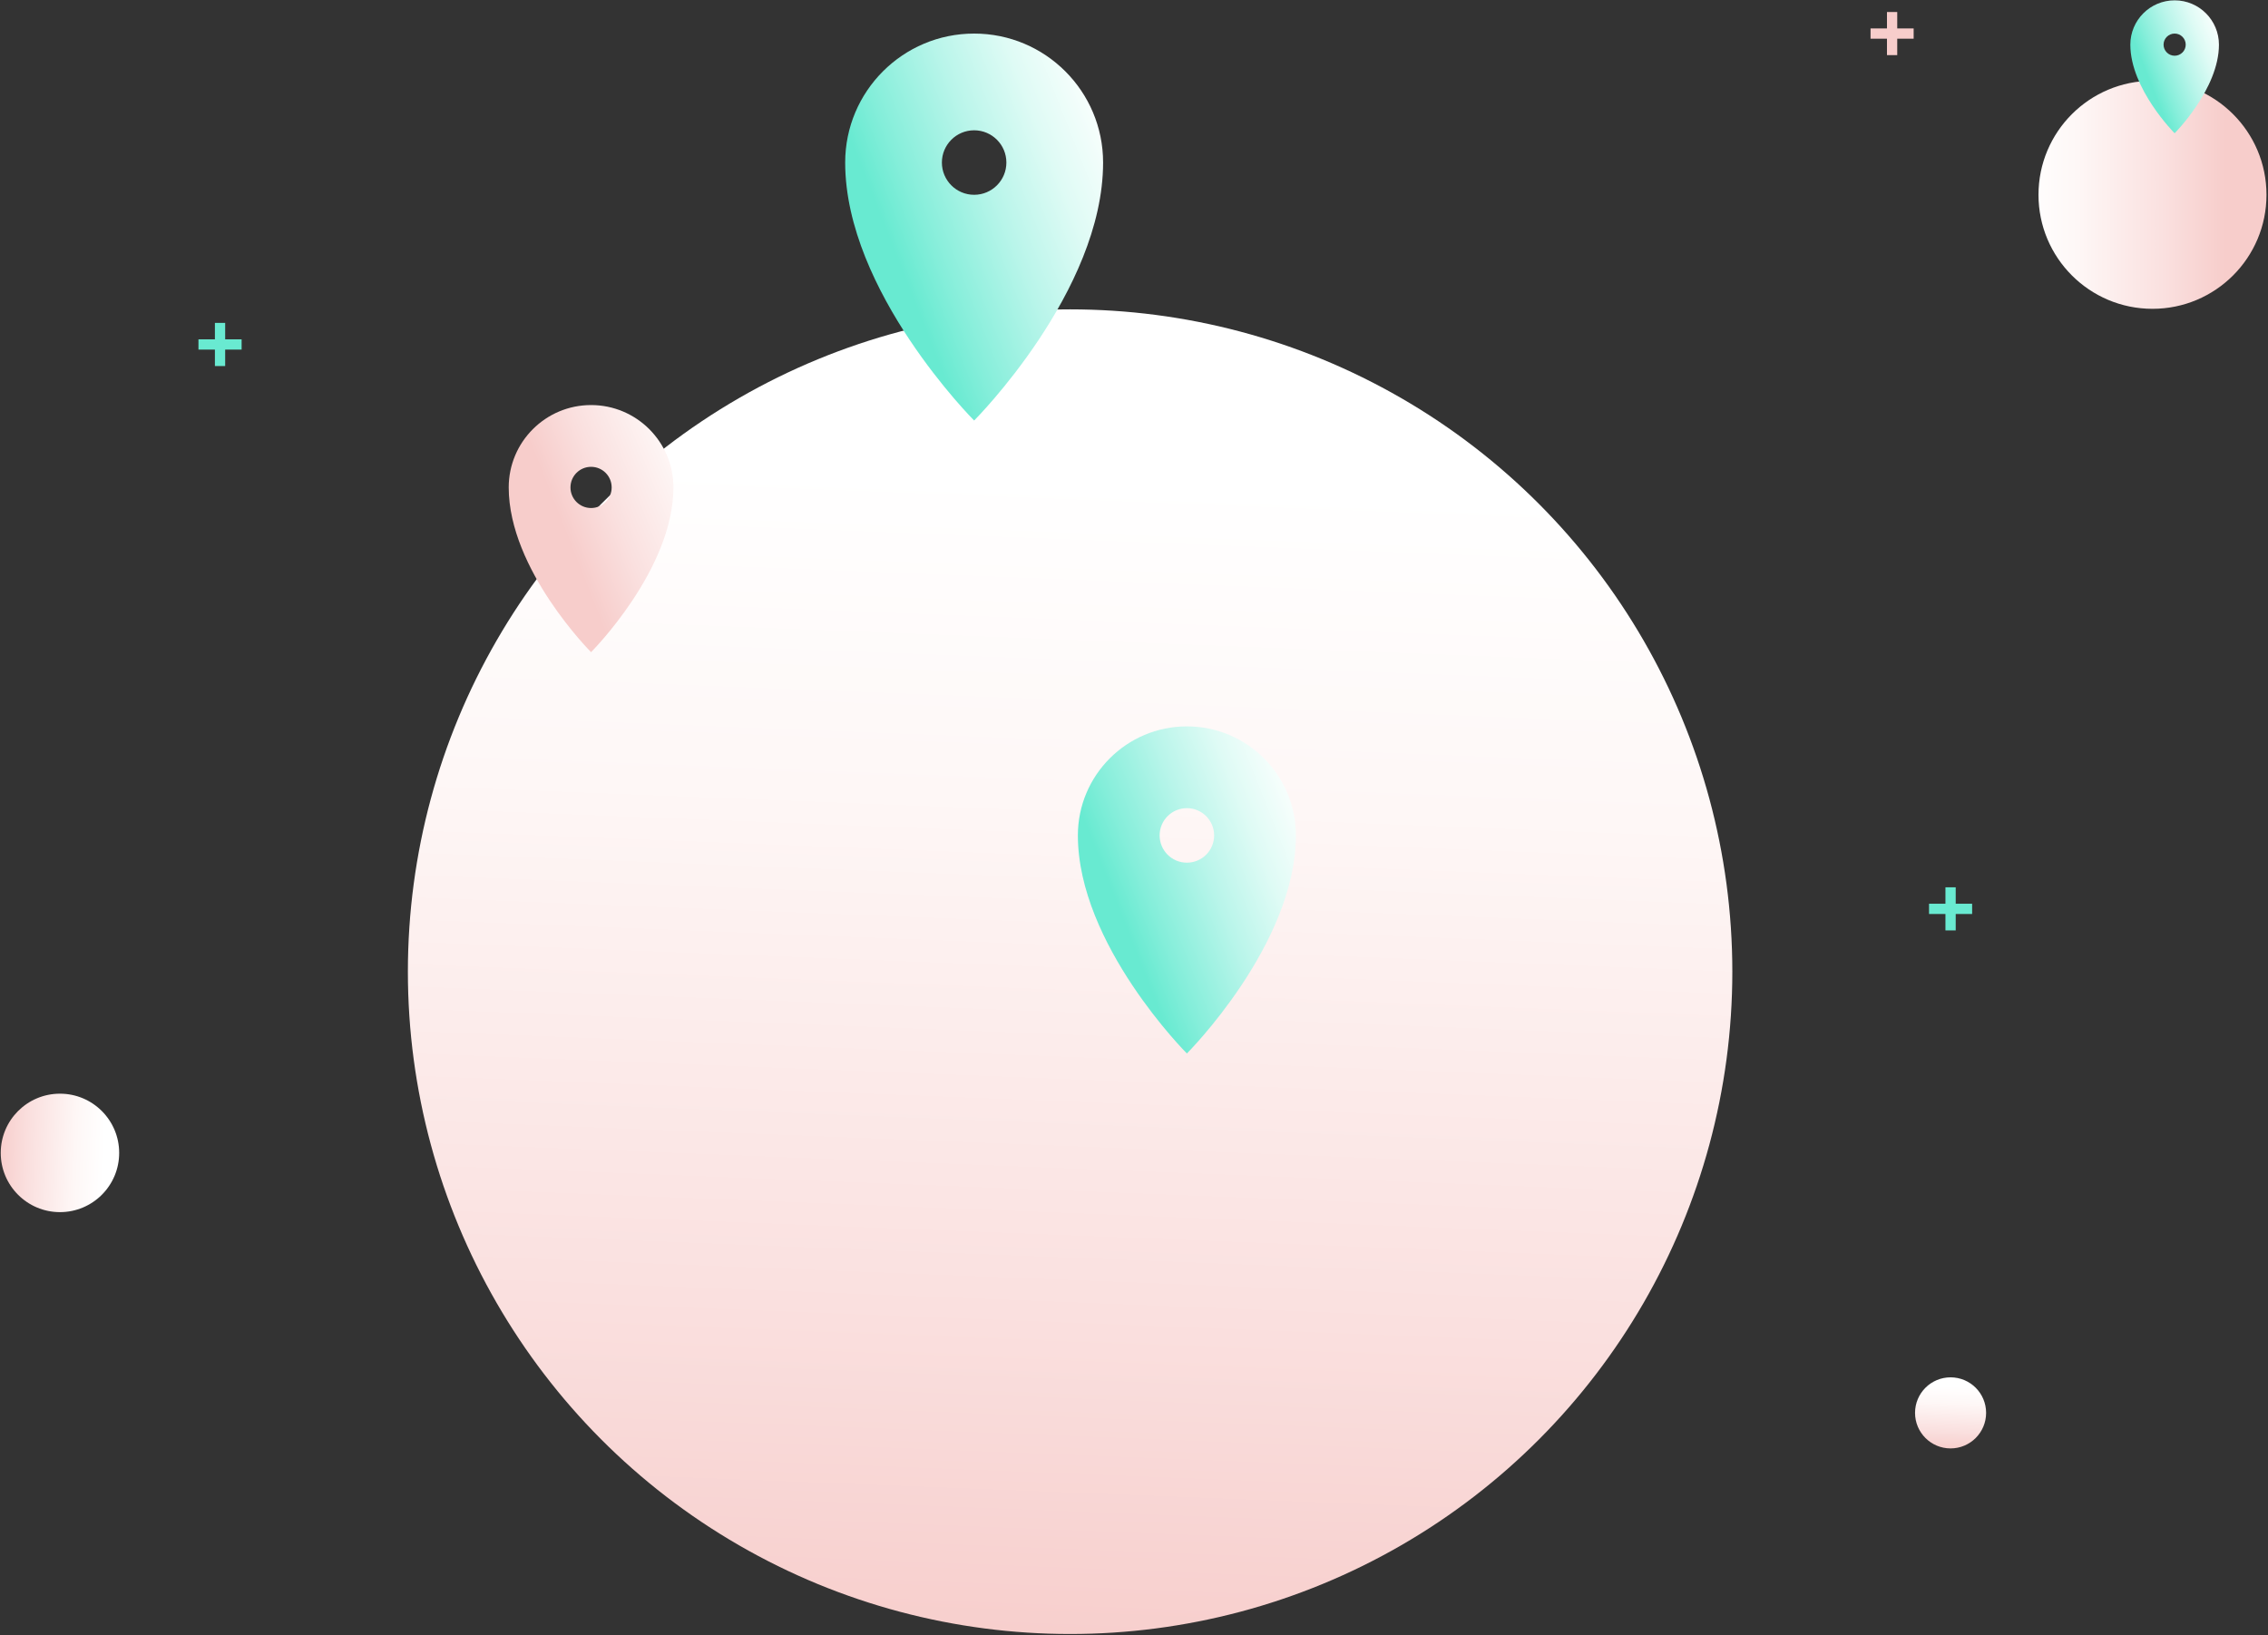 <?xml version="1.0" encoding="UTF-8"?>
<svg width="663px" height="478px" viewBox="0 0 663 478" version="1.1" xmlns="http://www.w3.org/2000/svg" xmlns:xlink="http://www.w3.org/1999/xlink">
    <rect x="0" y="0" width="663" height="478" fill="#333333" stroke="none"/>
    <!-- Generator: Sketch 52.6 (67491) - http://www.bohemiancoding.com/sketch -->
    <title>main-1</title>
    <desc>Created with Sketch.</desc>
    <defs>
        <linearGradient x1="51.93%" y1="1.361%" x2="46.7%" y2="134.011%" id="linearGradient-1">
            <stop stop-color="#FFFFFF" offset="8.61%"></stop>
            <stop stop-color="#FEF7F6" offset="26.92%"></stop>
            <stop stop-color="#FAE0DF" offset="56.13%"></stop>
            <stop stop-color="#F7CDCB" offset="76.53%"></stop>
        </linearGradient>
        <linearGradient x1="52.135%" y1="1.283%" x2="46.904%" y2="133.941%" id="linearGradient-2">
            <stop stop-color="#FFFFFF" offset="8.61%"></stop>
            <stop stop-color="#FEF7F6" offset="26.92%"></stop>
            <stop stop-color="#FAE0DF" offset="56.13%"></stop>
            <stop stop-color="#F7CDCB" offset="76.53%"></stop>
        </linearGradient>
        <linearGradient x1="-34.222%" y1="50.003%" x2="98.523%" y2="50.003%" id="linearGradient-3">
            <stop stop-color="#FFFFFF" offset="20.88%"></stop>
            <stop stop-color="#FEF7F6" offset="38.8%"></stop>
            <stop stop-color="#FAE0DF" offset="67.4%"></stop>
            <stop stop-color="#F7CDCB" offset="87.37%"></stop>
        </linearGradient>
        <linearGradient x1="130.541%" y1="-3.275%" x2="6.059%" y2="70.388%" id="linearGradient-4">
            <stop stop-color="#FFFFFF" offset="8.61%"></stop>
            <stop stop-color="#FEF7F6" offset="26.92%"></stop>
            <stop stop-color="#FAE0DF" offset="56.13%"></stop>
            <stop stop-color="#F7CDCB" offset="76.53%"></stop>
        </linearGradient>
        <linearGradient x1="130.545%" y1="-3.28%" x2="6.056%" y2="70.384%" id="linearGradient-5">
            <stop stop-color="#FFFFFF" offset="20.88%"></stop>
            <stop stop-color="#F6FEFC" offset="29.14%"></stop>
            <stop stop-color="#DFFBF5" offset="42.39%"></stop>
            <stop stop-color="#B9F5EA" offset="58.94%"></stop>
            <stop stop-color="#85EEDA" offset="77.99%"></stop>
            <stop stop-color="#68EAD1" offset="87.37%"></stop>
        </linearGradient>
        <linearGradient x1="130.541%" y1="-3.28%" x2="6.064%" y2="70.38%" id="linearGradient-6">
            <stop stop-color="#FFFFFF" offset="20.88%"></stop>
            <stop stop-color="#F6FEFC" offset="29.14%"></stop>
            <stop stop-color="#DFFBF5" offset="42.39%"></stop>
            <stop stop-color="#B9F5EA" offset="58.94%"></stop>
            <stop stop-color="#85EEDA" offset="77.99%"></stop>
            <stop stop-color="#68EAD1" offset="87.37%"></stop>
        </linearGradient>
        <linearGradient x1="130.52%" y1="-3.275%" x2="6.062%" y2="70.387%" id="linearGradient-7">
            <stop stop-color="#FFFFFF" offset="20.88%"></stop>
            <stop stop-color="#F6FEFC" offset="29.14%"></stop>
            <stop stop-color="#DFFBF5" offset="42.39%"></stop>
            <stop stop-color="#B9F5EA" offset="58.94%"></stop>
            <stop stop-color="#85EEDA" offset="77.99%"></stop>
            <stop stop-color="#68EAD1" offset="87.37%"></stop>
        </linearGradient>
        <linearGradient x1="98.597%" y1="52.079%" x2="-34.03%" y2="46.849%" id="linearGradient-8">
            <stop stop-color="#FFFFFF" offset="8.61%"></stop>
            <stop stop-color="#FEF7F6" offset="26.92%"></stop>
            <stop stop-color="#FAE0DF" offset="56.13%"></stop>
            <stop stop-color="#F7CDCB" offset="76.53%"></stop>
        </linearGradient>
    </defs>
    <g id="Page-1" stroke="none" stroke-width="1" fill="none" fill-rule="evenodd">
        <g id="Artboard" transform="translate(0, -110)">
            <g id="main-1" transform="translate(0, 110)">
                <circle id="Oval" fill="url(#linearGradient-1)" cx="312.822" cy="284.011" r="193.588"></circle>
                <circle id="Oval" fill="url(#linearGradient-2)" cx="570.208" cy="412.966" r="10.387"></circle>
                <circle id="Oval" fill="url(#linearGradient-3)" cx="629.233" cy="56.937" r="33.325"></circle>
                <path d="M172.786,118.394 C159.491,118.394 148.712,129.173 148.712,142.468 C148.712,166.542 172.786,190.616 172.786,190.616 C172.786,190.616 196.861,166.542 196.861,142.468 C196.861,129.173 186.082,118.394 172.786,118.394 Z M172.786,148.488 C169.464,148.488 166.766,145.797 166.766,142.468 C166.766,139.139 169.457,136.448 172.786,136.448 C176.116,136.448 178.807,139.139 178.807,142.468 C178.807,145.797 176.108,148.488 172.786,148.488 Z" id="Shape" fill="url(#linearGradient-4)" fill-rule="nonzero"></path>
                <path d="M284.768,9.812 C263.945,9.812 247.069,26.688 247.069,47.51 C247.069,85.209 284.768,122.914 284.768,122.914 C284.768,122.914 322.466,85.216 322.466,47.51 C322.466,26.688 305.59,9.812 284.768,9.812 Z M284.768,56.937 C279.56,56.937 275.341,52.718 275.341,47.51 C275.341,42.303 279.56,38.084 284.768,38.084 C289.975,38.084 294.194,42.303 294.194,47.51 C294.194,52.718 289.975,56.937 284.768,56.937 Z" id="Shape" fill="url(#linearGradient-5)" fill-rule="nonzero"></path>
                <g id="Group" transform="translate(57.469, 93.913)" stroke="#69EAD1" stroke-width="3">
                    <path d="M6.854,0.463 L6.854,13.078" id="Path"></path>
                    <path d="M0.547,6.77 L13.162,6.77" id="Path"></path>
                </g>
                <g id="Group" transform="translate(563.48, 259.313)" stroke="#69EAD1" stroke-width="3">
                    <path d="M6.728,0.035 L6.728,12.636" id="Path"></path>
                    <path d="M0.428,6.336 L13.029,6.336" id="Path"></path>
                </g>
                <g id="Group" transform="translate(546.66, 3.504)" stroke="#F7CDCB" stroke-width="3">
                    <path d="M6.455,0.007 L6.455,12.608" id="Path"></path>
                    <path d="M0.154,6.308 L12.755,6.308" id="Path"></path>
                </g>
                <path d="M346.961,212.314 C329.362,212.314 315.093,226.583 315.093,244.182 C315.093,276.049 346.961,307.917 346.961,307.917 C346.961,307.917 378.828,276.049 378.828,244.182 C378.828,226.583 364.559,212.314 346.961,212.314 Z M346.961,252.15 C342.559,252.15 338.992,248.583 338.992,244.182 C338.992,239.78 342.559,236.213 346.961,236.213 C351.362,236.213 354.929,239.78 354.929,244.182 C354.929,248.583 351.362,252.15 346.961,252.15 Z" id="Shape" fill="url(#linearGradient-6)" fill-rule="nonzero"></path>
                <path d="M635.709,0.098 C628.56,0.098 622.757,5.894 622.757,13.05 C622.757,26.001 635.709,38.946 635.709,38.946 C635.709,38.946 648.661,25.994 648.661,13.05 C648.654,5.894 642.858,0.098 635.709,0.098 Z M635.709,16.288 C633.922,16.288 632.471,14.837 632.471,13.05 C632.471,11.263 633.922,9.812 635.709,9.812 C637.496,9.812 638.947,11.263 638.947,13.05 C638.947,14.837 637.496,16.288 635.709,16.288 Z" id="Shape" fill="url(#linearGradient-7)" fill-rule="nonzero"></path>
                <circle id="Oval" fill="url(#linearGradient-8)" cx="17.528" cy="336.981" r="17.311"></circle>
            </g>
        </g>
    </g>
</svg>